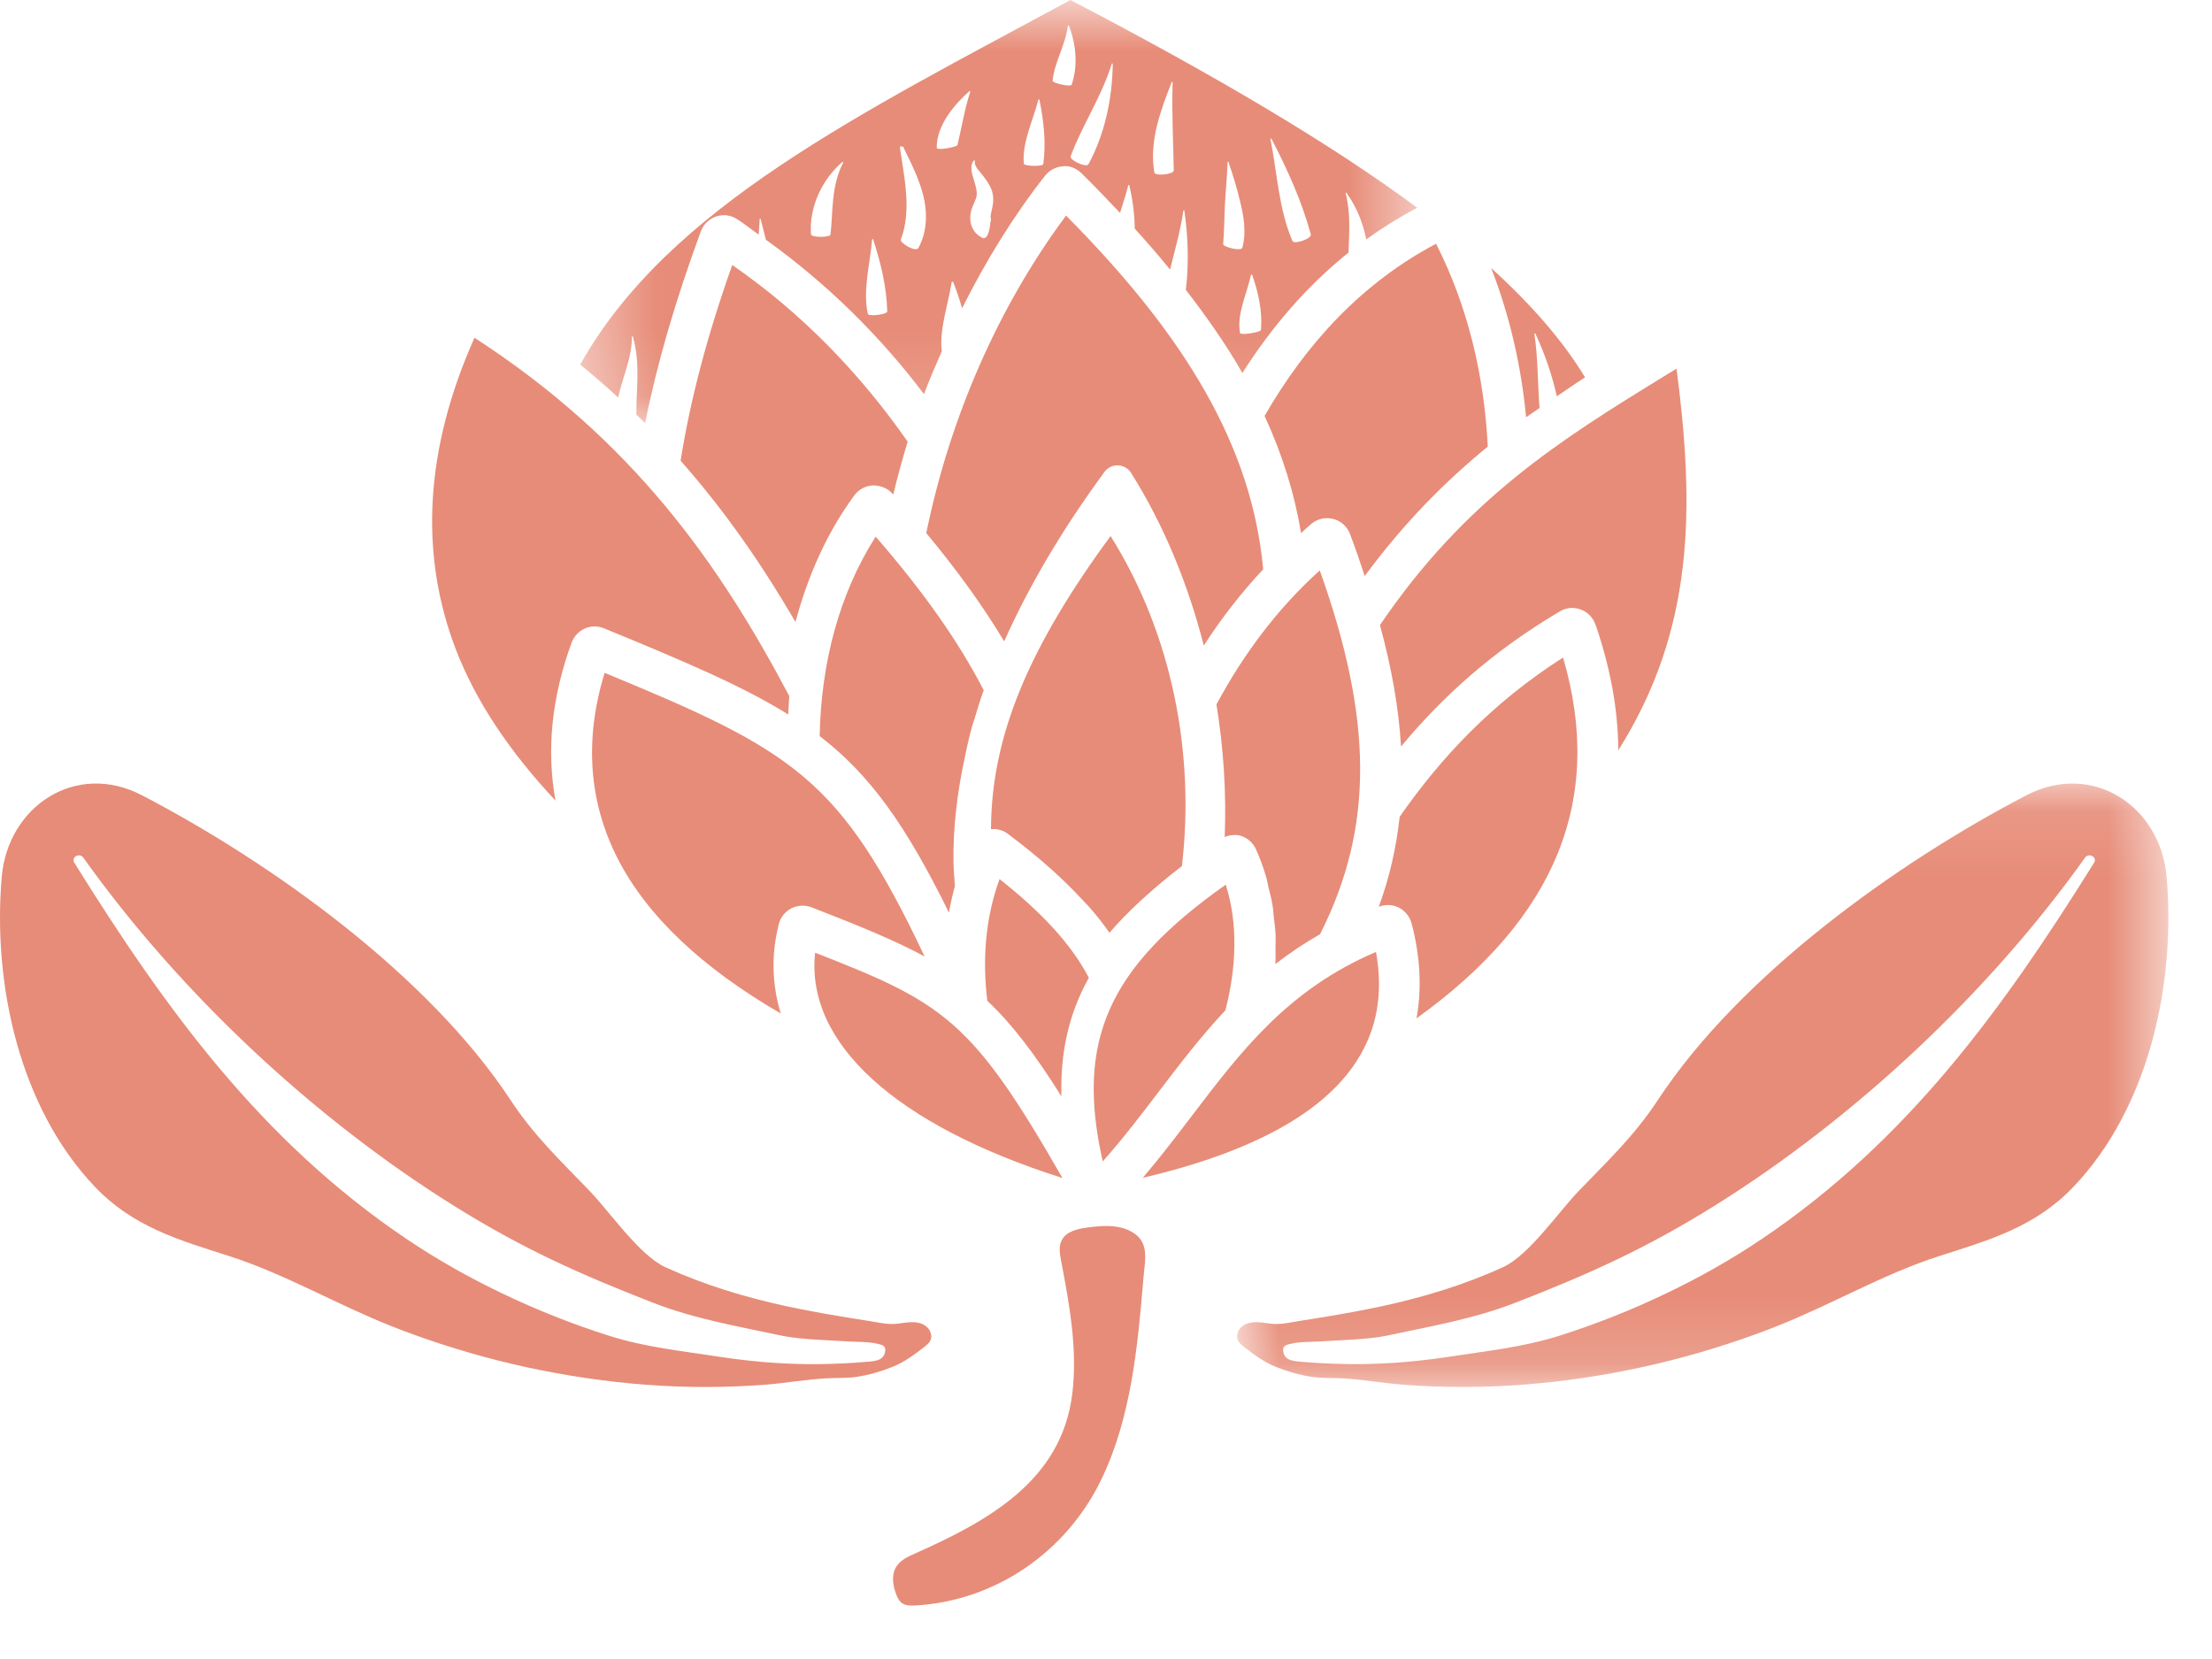 <?xml version="1.0" encoding="UTF-8"?>
<svg width="32px" height="24px" viewBox="0 0 32 24" version="1.1" xmlns="http://www.w3.org/2000/svg" xmlns:xlink="http://www.w3.org/1999/xlink">
    <!-- Generator: Sketch 44.1 (41455) - http://www.bohemiancoding.com/sketch -->
    <title>Protea</title>
    <desc>Created with Sketch.</desc>
    <defs>
        <polygon id="path-1" points="14.369 0.107 14.369 8.837 0.897 8.837 0.897 0.107 14.369 0.107"></polygon>
        <polygon id="path-3" points="0.394 0.772 12.502 0.772 12.502 6.892 0.394 6.892"></polygon>
    </defs>
    <g id="Page-1" stroke="none" stroke-width="1" fill="none" fill-rule="evenodd">
        <g id="Protea" transform="translate(0, -1)">
            <g id="Group-3" transform="translate(0, 12.228)" fill="#E78C78">
                <path d="M12.792,8.369 C12.747,8.468 12.614,8.466 12.484,8.477 C12.36,8.489 12.166,8.497 12.042,8.502 C11.498,8.521 10.954,8.483 10.416,8.401 C9.862,8.315 9.35,8.265 8.815,8.097 C8.284,7.929 7.765,7.723 7.263,7.482 C6.784,7.253 6.319,6.991 5.879,6.694 C3.78,5.279 2.395,3.372 1.076,1.254 C1.024,1.171 1.151,1.102 1.206,1.18 C2.597,3.132 4.532,4.946 6.564,6.214 C7.563,6.838 8.394,7.208 9.444,7.617 C10.061,7.857 10.683,7.96 11.31,8.095 C11.563,8.149 11.993,8.161 12.275,8.178 C12.404,8.186 12.574,8.181 12.698,8.213 C12.756,8.228 12.81,8.234 12.807,8.307 C12.806,8.329 12.801,8.349 12.792,8.369 M13.399,8.235 C13.423,8.215 13.444,8.193 13.458,8.167 C13.493,8.097 13.46,8.008 13.399,7.96 C13.339,7.911 13.257,7.897 13.18,7.899 C13.102,7.902 13.025,7.919 12.948,7.924 C12.818,7.933 12.694,7.9 12.567,7.881 C12.433,7.86 12.298,7.839 12.164,7.816 C11.898,7.772 11.634,7.723 11.37,7.667 C10.772,7.537 10.184,7.359 9.626,7.104 C9.25,6.932 8.823,6.305 8.532,6.003 C8.105,5.559 7.728,5.206 7.384,4.683 C6.199,2.884 3.943,1.261 2.054,0.277 C1.097,-0.221 0.113,0.435 0.025,1.459 C-0.107,2.994 0.275,4.787 1.371,5.939 C1.927,6.523 2.583,6.708 3.321,6.945 C4.132,7.206 4.88,7.649 5.676,7.962 C5.774,8.001 5.874,8.039 5.974,8.075 C6.51,8.27 7.06,8.429 7.617,8.551 C8.185,8.674 8.761,8.76 9.341,8.804 C9.92,8.848 10.503,8.848 11.083,8.803 C11.37,8.779 11.657,8.729 11.944,8.712 C12.09,8.703 12.259,8.712 12.393,8.69 C12.573,8.663 12.74,8.614 12.912,8.546 C13.083,8.478 13.232,8.366 13.376,8.254 C13.384,8.247 13.392,8.241 13.399,8.235" id="Fill-1"></path>
            </g>
            <g id="Group-6" transform="translate(17, 12.228)">
                <mask id="mask-2" fill="white">
                    <use xlink:href="#path-1"></use>
                </mask>
                <g id="Clip-5"></g>
                <path d="M1.577,8.369 C1.622,8.468 1.755,8.466 1.885,8.477 C2.009,8.489 2.203,8.497 2.327,8.502 C2.871,8.521 3.415,8.483 3.953,8.401 C4.507,8.315 5.019,8.265 5.554,8.097 C6.085,7.929 6.604,7.723 7.106,7.482 C7.585,7.253 8.05,6.991 8.49,6.694 C10.589,5.279 11.974,3.372 13.293,1.254 C13.345,1.171 13.218,1.102 13.163,1.18 C11.772,3.132 9.837,4.946 7.805,6.214 C6.806,6.838 5.975,7.208 4.925,7.617 C4.308,7.857 3.686,7.96 3.059,8.095 C2.806,8.149 2.376,8.161 2.094,8.178 C1.965,8.186 1.796,8.181 1.671,8.213 C1.613,8.228 1.559,8.234 1.562,8.307 C1.563,8.329 1.568,8.349 1.577,8.369 M0.97,8.235 C0.946,8.215 0.925,8.193 0.911,8.167 C0.876,8.097 0.909,8.008 0.97,7.96 C1.03,7.911 1.112,7.897 1.189,7.899 C1.267,7.902 1.344,7.919 1.421,7.924 C1.551,7.933 1.675,7.9 1.802,7.881 C1.936,7.86 2.071,7.839 2.205,7.816 C2.471,7.772 2.735,7.723 2.999,7.667 C3.597,7.537 4.185,7.359 4.743,7.104 C5.119,6.932 5.546,6.305 5.837,6.003 C6.264,5.559 6.641,5.206 6.985,4.683 C8.17,2.884 10.426,1.261 12.315,0.277 C13.272,-0.221 14.256,0.435 14.344,1.459 C14.476,2.994 14.094,4.787 12.998,5.939 C12.442,6.523 11.786,6.708 11.048,6.945 C10.237,7.206 9.489,7.649 8.693,7.962 C8.595,8.001 8.495,8.039 8.395,8.075 C7.859,8.27 7.309,8.429 6.752,8.551 C6.184,8.674 5.608,8.76 5.028,8.804 C4.449,8.848 3.866,8.848 3.286,8.803 C2.999,8.779 2.712,8.729 2.425,8.712 C2.279,8.703 2.11,8.712 1.976,8.69 C1.796,8.663 1.629,8.614 1.457,8.546 C1.286,8.478 1.137,8.366 0.993,8.254 C0.985,8.247 0.977,8.241 0.97,8.235" id="Fill-4" fill="#E78C78" mask="url(#mask-2)"></path>
            </g>
            <path d="M15.931,22.406 C16.366,21.505 16.458,20.483 16.542,19.486 C16.566,19.204 16.644,18.929 16.309,18.789 C16.129,18.715 15.925,18.732 15.733,18.758 C15.588,18.776 15.422,18.814 15.358,18.945 C15.314,19.034 15.331,19.139 15.35,19.236 C15.471,19.871 15.59,20.517 15.513,21.158 C15.361,22.425 14.284,23.008 13.23,23.477 C13.131,23.521 13.027,23.57 12.968,23.662 C12.893,23.778 12.914,23.932 12.964,24.062 C12.982,24.11 13.005,24.159 13.046,24.189 C13.098,24.228 13.169,24.23 13.235,24.226 C14.399,24.163 15.426,23.452 15.931,22.406" id="Fill-7" fill="#E78C78"></path>
            <path d="M19.631,16.342 C19.148,17.101 18.106,17.67 16.532,18.039 C16.786,17.741 17.017,17.438 17.243,17.141 C17.957,16.202 18.635,15.313 19.906,14.771 C20.013,15.371 19.922,15.887 19.631,16.342" id="Fill-9" fill="#E78C78"></path>
            <path d="M11.792,14.782 C13.648,15.508 14.055,15.745 15.37,18.042 C12.956,17.276 11.651,16.089 11.792,14.782" id="Fill-11" fill="#E78C78"></path>
            <path d="M16.771,16.782 C17.072,16.388 17.375,15.991 17.727,15.616 C17.887,14.997 17.913,14.364 17.732,13.798 C16.034,14.996 15.557,16.055 15.953,17.802 C16.248,17.469 16.514,17.121 16.771,16.782" id="Fill-13" fill="#E78C78"></path>
            <path d="M15.355,16.86 C15.338,16.224 15.461,15.666 15.752,15.145 C15.496,14.657 15.072,14.201 14.46,13.717 C14.254,14.28 14.21,14.887 14.283,15.478 C14.639,15.814 14.967,16.242 15.355,16.86" id="Fill-15" fill="#E78C78"></path>
            <path d="M11.267,14.368 C11.291,14.27 11.358,14.187 11.448,14.14 C11.543,14.095 11.645,14.09 11.738,14.125 C12.425,14.392 12.944,14.603 13.376,14.837 C12.155,12.257 11.48,11.861 8.747,10.734 C8.452,11.695 8.515,12.599 8.938,13.425 C9.365,14.259 10.169,15.01 11.295,15.662 C11.169,15.247 11.153,14.814 11.267,14.368" id="Fill-17" fill="#E78C78"></path>
            <path d="M8.27,10.295 C8.305,10.204 8.373,10.131 8.46,10.093 C8.544,10.054 8.648,10.052 8.739,10.09 C9.915,10.573 10.748,10.928 11.403,11.336 C11.409,11.247 11.411,11.158 11.418,11.07 C10.405,9.153 9.155,7.37 6.864,5.886 C6.149,7.489 6.059,9.008 6.598,10.404 C6.888,11.154 7.378,11.88 8.036,12.582 C7.904,11.854 7.979,11.089 8.27,10.295" id="Fill-19" fill="#E78C78"></path>
            <path d="M13.794,13.501 C13.784,12.985 13.846,12.461 13.964,11.927 C13.994,11.779 14.027,11.632 14.07,11.483 C14.079,11.453 14.091,11.423 14.1,11.392 C14.142,11.257 14.179,11.122 14.231,10.985 C13.87,10.286 13.364,9.565 12.668,8.763 C12.137,9.595 11.877,10.602 11.858,11.649 C12.595,12.216 13.107,12.943 13.728,14.202 C13.751,14.072 13.78,13.944 13.814,13.816 C13.802,13.672 13.794,13.531 13.794,13.501" id="Fill-21" fill="#E78C78"></path>
            <path d="M18.274,9.236 C18.112,7.477 17.173,5.882 15.422,4.119 C14.441,5.437 13.741,7.044 13.4,8.712 C13.854,9.258 14.225,9.775 14.527,10.278 C14.88,9.489 15.355,8.675 15.978,7.827 C16.023,7.765 16.096,7.729 16.173,7.732 C16.25,7.735 16.32,7.775 16.362,7.84 C16.839,8.598 17.186,9.449 17.415,10.339 C17.669,9.944 17.957,9.574 18.274,9.236" id="Fill-23" fill="#E78C78"></path>
            <path d="M22.612,10.512 C21.574,11.176 20.845,11.962 20.248,12.816 C20.2,13.261 20.102,13.693 19.946,14.118 C19.95,14.117 19.953,14.116 19.956,14.115 C20.046,14.079 20.151,14.086 20.242,14.133 C20.324,14.175 20.395,14.26 20.421,14.358 C20.549,14.848 20.57,15.307 20.492,15.732 C22.512,14.284 23.212,12.559 22.612,10.512" id="Fill-25" fill="#E78C78"></path>
            <path d="M22.565,9.845 C22.657,9.789 22.768,9.779 22.869,9.818 C22.968,9.854 23.044,9.933 23.08,10.033 L23.081,10.033 C23.299,10.665 23.408,11.272 23.411,11.854 C24.513,10.108 24.517,8.355 24.254,6.333 L24.064,6.449 C22.575,7.364 21.199,8.222 19.963,10.043 C20.134,10.667 20.235,11.247 20.268,11.8 C20.863,11.082 21.591,10.421 22.565,9.845" id="Fill-27" fill="#E78C78"></path>
            <path d="M13.131,7.39 C12.446,6.406 11.596,5.526 10.593,4.834 C10.226,5.867 9.984,6.796 9.846,7.665 C10.503,8.409 11.037,9.19 11.508,9.998 C11.686,9.333 11.961,8.708 12.36,8.165 C12.424,8.079 12.523,8.027 12.629,8.022 C12.746,8.023 12.844,8.066 12.91,8.141 C12.914,8.146 12.918,8.15 12.922,8.155 C12.984,7.898 13.054,7.642 13.131,7.39" id="Fill-29" fill="#E78C78"></path>
            <path d="M19.743,9.333 C20.314,8.559 20.91,7.962 21.523,7.461 C21.472,6.432 21.235,5.433 20.775,4.526 C19.706,5.092 18.901,5.963 18.294,7.017 C18.551,7.573 18.726,8.136 18.822,8.712 C18.873,8.665 18.923,8.617 18.976,8.574 C19.066,8.502 19.184,8.478 19.294,8.509 C19.401,8.538 19.49,8.618 19.53,8.725 C19.609,8.934 19.677,9.134 19.743,9.333" id="Fill-31" fill="#E78C78"></path>
            <path d="M17.717,13.109 L17.717,13.109 C17.753,13.094 17.788,13.084 17.825,13.082 C17.866,13.077 17.906,13.078 17.946,13.09 C18.044,13.12 18.127,13.19 18.169,13.286 C18.227,13.415 18.276,13.547 18.316,13.683 C18.33,13.731 18.337,13.782 18.349,13.831 C18.371,13.919 18.395,14.006 18.409,14.096 C18.419,14.155 18.421,14.215 18.428,14.275 C18.438,14.357 18.449,14.438 18.453,14.521 C18.456,14.583 18.452,14.644 18.452,14.706 C18.452,14.787 18.455,14.866 18.45,14.947 C18.648,14.793 18.863,14.648 19.097,14.514 C19.885,12.954 19.856,11.392 19.093,9.252 C18.487,9.796 17.988,10.463 17.598,11.191 C17.7,11.822 17.743,12.465 17.717,13.109" id="Fill-33" fill="#E78C78"></path>
            <path d="M14.337,12.995 C14.376,12.992 14.414,12.992 14.452,13.003 C14.494,13.012 14.535,13.028 14.572,13.057 C15.016,13.388 15.378,13.71 15.676,14.036 C15.705,14.068 15.739,14.099 15.767,14.132 C15.871,14.252 15.965,14.372 16.05,14.494 C16.178,14.343 16.326,14.194 16.484,14.046 C16.513,14.02 16.541,13.994 16.57,13.968 C16.732,13.822 16.904,13.677 17.097,13.531 L17.098,13.53 C17.287,11.932 16.969,10.191 16.066,8.755 C14.893,10.353 14.342,11.634 14.336,12.995 L14.337,12.995 Z" id="Fill-35" fill="#E78C78"></path>
            <path d="M22.077,7.036 C22.141,6.989 22.207,6.949 22.272,6.903 C22.244,6.551 22.251,6.186 22.197,5.827 C22.196,5.824 22.209,5.82 22.21,5.823 C22.346,6.113 22.452,6.42 22.522,6.733 C22.658,6.642 22.793,6.546 22.93,6.459 C22.61,5.931 22.157,5.409 21.572,4.878 C21.84,5.566 22.007,6.292 22.077,7.036" id="Fill-37" fill="#E78C78"></path>
            <g id="Group-41" transform="translate(8, 0.228)">
                <mask id="mask-4" fill="white">
                    <use xlink:href="#path-3"></use>
                </mask>
                <g id="Clip-40"></g>
                <path d="M4.188,3.114 C4.189,3.112 4.199,3.12 4.199,3.122 C4.018,3.472 4.053,3.848 4.014,4.167 C4.008,4.207 3.736,4.212 3.732,4.161 C3.704,3.762 3.896,3.363 4.188,3.114 M5.029,2.887 C5.029,2.887 5.034,2.891 5.048,2.893 C5.071,2.896 5.067,2.894 5.069,2.898 L5.074,2.91 L5.093,2.953 C5.122,3.012 5.151,3.071 5.178,3.128 C5.234,3.247 5.287,3.369 5.329,3.502 C5.412,3.762 5.436,4.082 5.287,4.358 C5.247,4.429 5.013,4.282 5.032,4.238 C5.106,4.044 5.128,3.81 5.107,3.557 C5.098,3.43 5.08,3.301 5.059,3.17 C5.048,3.103 5.038,3.038 5.029,2.974 C5.024,2.942 5.016,2.905 5.024,2.89 C5.026,2.886 5.029,2.887 5.029,2.887 C5.032,2.891 5.018,2.878 5.016,2.878 C5.026,2.885 5.029,2.887 5.029,2.887 M6.027,2.088 L6.037,2.095 C5.947,2.379 5.912,2.621 5.851,2.87 C5.843,2.9 5.553,2.953 5.551,2.911 C5.548,2.575 5.824,2.266 6.027,2.088 M4.835,5.277 C4.835,5.322 4.564,5.355 4.554,5.311 C4.479,4.965 4.587,4.593 4.617,4.233 C4.617,4.231 4.628,4.229 4.63,4.231 C4.742,4.573 4.827,4.922 4.835,5.277 M6.093,3.092 C6.093,3.09 6.104,3.096 6.104,3.097 C6.077,3.214 6.266,3.298 6.353,3.541 C6.394,3.685 6.343,3.806 6.335,3.87 C6.321,3.923 6.345,3.962 6.335,3.96 C6.324,3.958 6.322,4.239 6.218,4.216 C6.029,4.127 6.018,3.935 6.05,3.82 C6.083,3.709 6.125,3.654 6.13,3.593 C6.136,3.522 6.104,3.427 6.077,3.336 C6.048,3.246 6.037,3.138 6.093,3.092 M7.463,1.141 C7.567,1.411 7.598,1.72 7.503,1.998 C7.492,2.034 7.224,1.973 7.228,1.942 C7.247,1.687 7.41,1.436 7.449,1.143 C7.45,1.141 7.463,1.14 7.463,1.141 M6.811,3.139 C6.785,2.829 6.944,2.52 7.022,2.212 C7.022,2.21 7.035,2.21 7.037,2.212 C7.099,2.523 7.135,2.836 7.093,3.145 C7.088,3.184 6.814,3.178 6.811,3.139 M8.098,1.694 C8.091,2.192 7.986,2.704 7.747,3.147 C7.716,3.204 7.468,3.088 7.489,3.032 C7.652,2.589 7.936,2.174 8.084,1.692 C8.085,1.689 8.098,1.691 8.098,1.694 M8.964,1.961 C8.95,2.396 8.973,2.817 8.98,3.239 C8.982,3.292 8.71,3.325 8.7,3.268 C8.62,2.817 8.794,2.36 8.951,1.958 C8.953,1.956 8.964,1.958 8.964,1.961 M9.771,3.114 C9.838,3.308 9.898,3.505 9.944,3.703 C9.991,3.898 10.033,4.123 9.973,4.354 C9.957,4.415 9.693,4.343 9.695,4.304 C9.71,4.138 9.71,3.948 9.72,3.739 C9.73,3.531 9.754,3.322 9.758,3.117 C9.758,3.114 9.771,3.112 9.771,3.114 M10.392,2.776 C10.624,3.222 10.832,3.681 10.963,4.163 C10.979,4.223 10.722,4.315 10.697,4.258 C10.499,3.798 10.476,3.274 10.379,2.781 C10.377,2.778 10.39,2.774 10.392,2.776 M9.94,5.591 C9.887,5.325 10.036,5.028 10.098,4.746 C10.098,4.744 10.111,4.742 10.113,4.744 C10.204,5.003 10.264,5.268 10.242,5.545 C10.239,5.58 9.945,5.624 9.94,5.591 M0.943,6.522 C0.956,6.462 0.971,6.404 0.988,6.348 C1.054,6.117 1.143,5.893 1.141,5.643 C1.141,5.64 1.153,5.638 1.155,5.641 C1.27,6.035 1.2,6.428 1.206,6.772 C1.248,6.812 1.292,6.851 1.333,6.892 C1.504,6.033 1.772,5.117 2.139,4.118 C2.178,4.016 2.256,3.938 2.36,3.904 C2.462,3.869 2.571,3.882 2.664,3.943 C2.772,4.012 2.872,4.093 2.975,4.166 C2.982,4.09 2.986,4.013 2.99,3.939 C2.99,3.936 3.002,3.935 3.003,3.938 C3.03,4.039 3.054,4.139 3.08,4.24 C3.955,4.868 4.726,5.624 5.367,6.474 C5.446,6.263 5.535,6.057 5.625,5.852 C5.585,5.542 5.715,5.185 5.768,4.852 C5.768,4.85 5.785,4.845 5.787,4.847 C5.838,4.973 5.88,5.101 5.918,5.231 C6.261,4.547 6.66,3.897 7.12,3.312 C7.183,3.233 7.277,3.184 7.377,3.178 C7.458,3.163 7.564,3.199 7.646,3.279 C7.843,3.472 8.024,3.663 8.203,3.852 C8.243,3.718 8.291,3.583 8.323,3.449 C8.323,3.447 8.336,3.447 8.336,3.449 C8.387,3.658 8.412,3.869 8.416,4.08 C8.597,4.278 8.767,4.475 8.927,4.672 C8.996,4.39 9.078,4.107 9.12,3.815 C9.12,3.812 9.132,3.812 9.133,3.815 C9.188,4.194 9.201,4.583 9.155,4.965 C9.466,5.368 9.745,5.768 9.973,6.168 C10.396,5.503 10.902,4.913 11.508,4.426 C11.517,4.151 11.543,3.86 11.466,3.565 C11.464,3.562 11.476,3.557 11.477,3.559 C11.62,3.756 11.717,3.99 11.765,4.235 C11.998,4.067 12.243,3.915 12.502,3.777 C11.262,2.859 9.617,1.885 7.486,0.772 C4.457,2.412 1.667,3.771 0.394,6.046 C0.585,6.203 0.767,6.361 0.943,6.522" id="Fill-39" fill="#E78C78" mask="url(#mask-4)"></path>
            </g>
        </g>
    </g>
</svg>